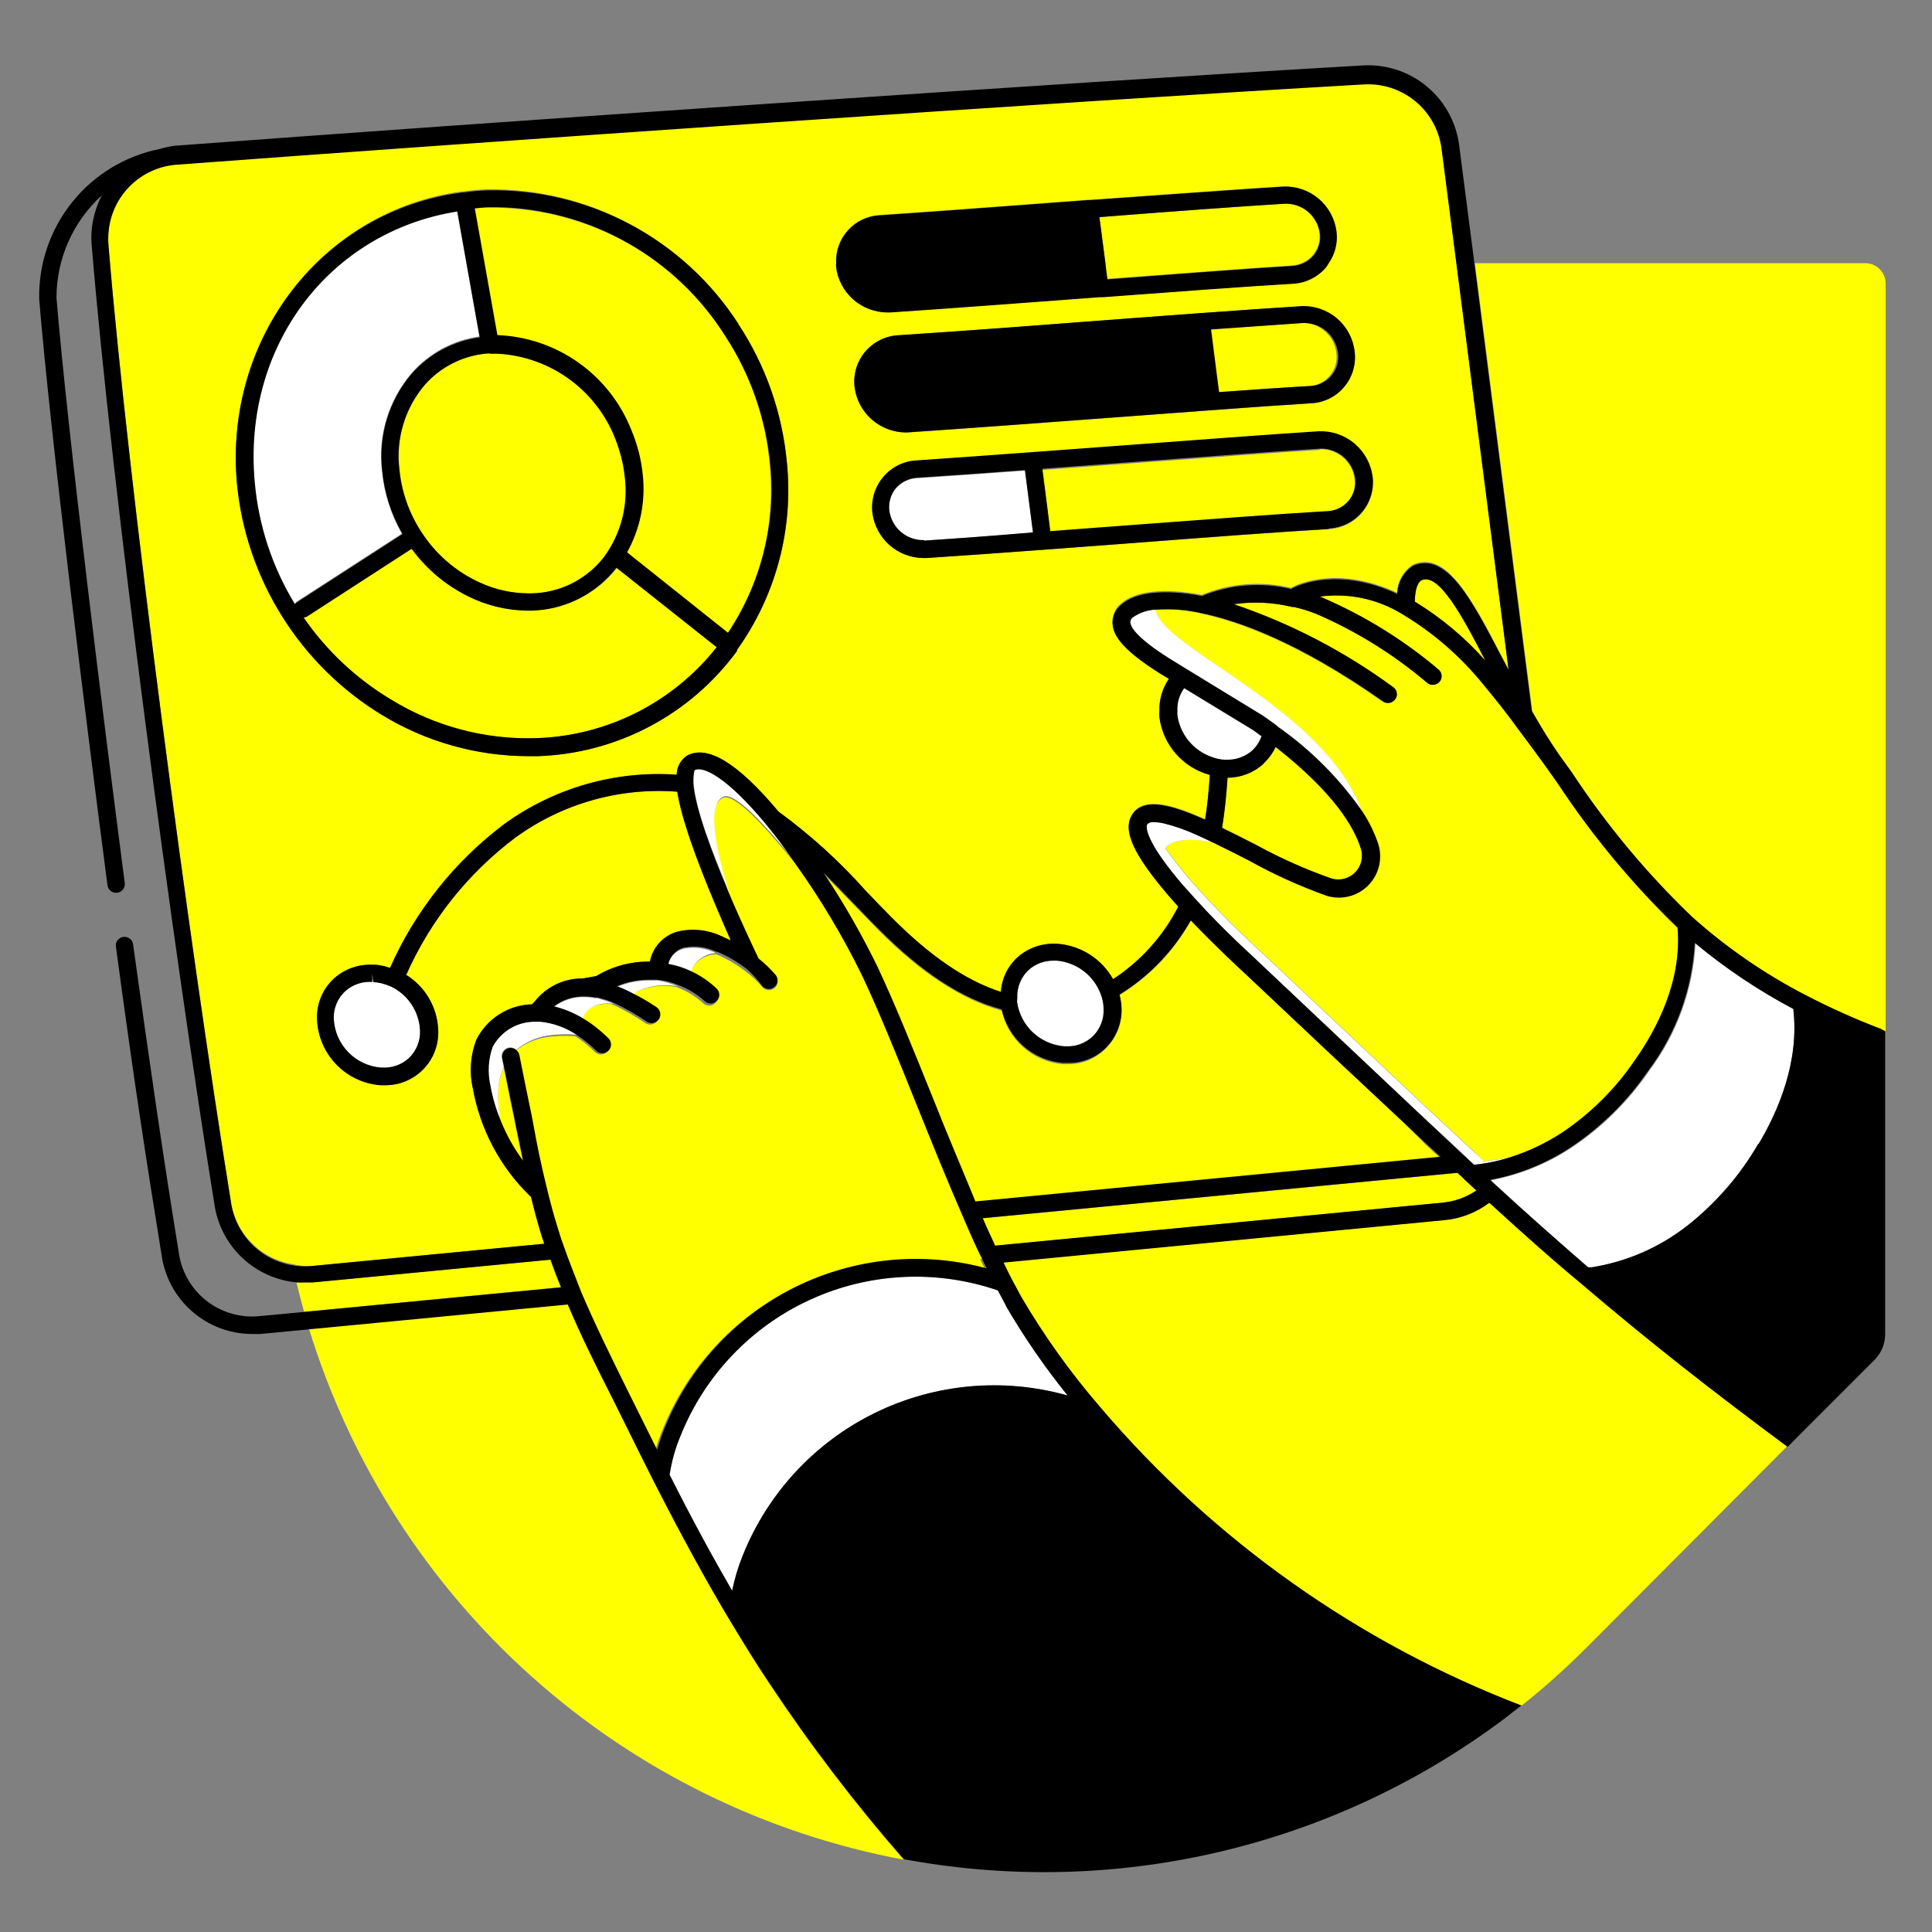 <svg width="148" height="148" viewBox="0 0 148 148" fill="none" xmlns="http://www.w3.org/2000/svg">
<rect x="0" y="0" width="148" height="148" fill="#808080" stroke="none"/>
<path d="M58.915 128.951C62.049 133.677 65.493 138.19 69.223 142.46C58.643 140.48 48.806 135.644 40.777 128.476C32.748 121.307 26.832 112.079 23.67 101.79L43.477 99.892C44.503 102.323 45.693 104.703 46.893 107.072L47.857 109.011C48.565 110.447 49.273 111.883 50.001 113.319C52.206 117.648 54.104 121.115 55.971 124.223C56.966 125.956 57.95 127.515 58.915 128.951ZM42.134 96.487L23.927 98.231C23.701 98.231 23.476 98.231 23.25 98.231C23.069 98.241 22.887 98.241 22.706 98.231C22.891 98.99 23.086 99.738 23.291 100.487L42.944 98.6C42.636 97.861 42.37 97.154 42.134 96.487ZM110.519 92.127C111.445 92.041 112.334 91.724 113.104 91.204L112.294 90.456C112.212 90.395 112.139 90.322 112.078 90.24L111.648 89.85L75.285 93.328C75.624 94.107 75.942 94.784 76.239 95.43L110.519 92.138V92.127ZM142.881 20.162H112.981L117.381 54.493C118.038 55.652 118.725 56.77 119.433 57.796L120.459 59.222C123.096 63.23 126.176 66.928 129.639 70.249C132.291 72.623 135.234 74.65 138.399 76.28C140.253 77.242 142.161 78.098 144.112 78.844L144.451 78.998V21.67C144.437 21.264 144.266 20.878 143.972 20.597C143.679 20.315 143.288 20.159 142.881 20.162ZM113.781 50.596C111.945 47.077 110.201 43.867 108.899 44.441C108.488 44.667 108.375 45.467 108.386 46.082C110.398 47.31 112.217 48.832 113.781 50.596ZM114.089 92.117C113.087 92.875 111.893 93.337 110.642 93.451L76.855 96.692C77.07 97.133 77.275 97.564 77.491 97.974L78.209 99.308C79.971 102.319 82.007 105.162 84.291 107.801C92.967 118.002 104.067 125.86 116.571 130.654C118.324 129.257 119.995 127.76 121.577 126.172L136.911 110.786C131.331 106.683 126.285 102.713 121.054 98.241C119.002 96.548 116.766 94.569 114.089 92.117ZM32.266 40.738C33.363 42.449 34.935 43.804 36.789 44.636C37.932 45.161 39.173 45.437 40.431 45.446H40.749C41.742 45.424 42.72 45.195 43.621 44.775C44.521 44.354 45.325 43.752 45.98 43.005C46.207 42.745 46.412 42.467 46.596 42.174C47.657 40.523 48.117 38.556 47.898 36.605C47.813 35.726 47.62 34.861 47.324 34.03C46.664 32.075 45.43 30.365 43.783 29.123C42.136 27.88 40.153 27.163 38.092 27.065H37.764H37.528C36.578 27.118 35.648 27.36 34.793 27.775C33.937 28.191 33.172 28.772 32.543 29.486C31.797 30.366 31.24 31.391 30.907 32.495C30.573 33.6 30.47 34.761 30.604 35.907C30.756 37.629 31.326 39.288 32.266 40.738ZM38.061 25.773C40.291 25.857 42.449 26.589 44.27 27.878C46.092 29.168 47.498 30.96 48.319 33.035C48.79 34.142 49.087 35.315 49.201 36.512C49.418 38.556 48.995 40.617 47.991 42.41L55.714 48.565C58.262 44.763 59.412 40.195 58.966 35.64C58.661 32.124 57.498 28.736 55.581 25.773C53.708 22.803 51.125 20.346 48.064 18.625C45.003 16.904 41.562 15.973 38.051 15.915H37.354C37.005 15.915 36.666 15.915 36.328 15.998L38.061 25.773ZM29.948 53.663C33.312 55.697 37.2 56.699 41.128 56.545C43.809 56.461 46.438 55.791 48.832 54.583C51.226 53.374 53.327 51.656 54.986 49.549L47.303 43.456L46.985 43.846C46.215 44.728 45.27 45.441 44.211 45.94C43.152 46.44 42.001 46.715 40.831 46.749H40.482C38.866 46.754 37.272 46.382 35.825 45.662C34.107 44.81 32.622 43.553 31.497 42L23.517 47.2C23.435 47.235 23.348 47.259 23.26 47.272C25.012 49.838 27.292 51.999 29.948 53.611V53.663ZM101.103 34.461C98.026 34.656 92.897 35.025 87.594 35.425L79.85 35.999L80.219 38.892L80.455 40.779L86.004 40.359C92.261 39.887 98.18 39.446 101.718 39.241C102.021 39.219 102.315 39.137 102.584 38.997C102.854 38.858 103.091 38.666 103.284 38.431C103.476 38.197 103.618 37.926 103.701 37.635C103.785 37.344 103.808 37.038 103.77 36.738C103.7 36.085 103.387 35.483 102.893 35.051C102.398 34.619 101.759 34.39 101.103 34.409V34.461ZM84.701 20.644L84.794 21.362C90.435 20.942 95.728 20.541 98.969 20.336C99.261 20.317 99.546 20.244 99.811 20.121C100.236 19.926 100.588 19.599 100.815 19.19C101.042 18.78 101.132 18.308 101.072 17.844C100.981 17.206 100.658 16.625 100.163 16.212C99.669 15.799 99.039 15.584 98.395 15.608C95.164 15.803 89.871 16.192 84.219 16.634L84.681 20.172L84.701 20.644ZM93.266 30.04C95.985 29.845 98.477 29.671 100.323 29.568C100.626 29.547 100.92 29.464 101.189 29.325C101.459 29.186 101.696 28.993 101.889 28.759C102.081 28.524 102.223 28.253 102.306 27.962C102.39 27.671 102.413 27.366 102.375 27.065C102.308 26.418 101.999 25.82 101.511 25.39C101.022 24.96 100.389 24.731 99.739 24.747L92.671 25.219L93.061 28.296L93.266 30.04ZM22.398 96.836C21.199 96.637 20.093 96.06 19.245 95.189C18.396 94.318 17.848 93.199 17.68 91.994C14.459 72.064 9.823 37.138 8.315 18.89C8.269 18.457 8.269 18.02 8.315 17.587C8.449 16.28 9.034 15.059 9.97 14.136C10.906 13.213 12.134 12.645 13.444 12.531C36.082 10.838 81.655 7.679 104.457 6.376C105.884 6.291 107.291 6.747 108.396 7.654C109.501 8.561 110.223 9.852 110.417 11.269L111.566 20.162L115.556 51.242L115.084 50.36C112.694 45.754 110.786 42.154 108.242 43.251C107.88 43.486 107.58 43.804 107.368 44.179C107.155 44.554 107.037 44.974 107.022 45.405C102.601 43.354 99.575 44.677 98.99 44.974C98.99 44.974 98.99 44.974 98.908 45.036C96.628 44.485 94.233 44.672 92.066 45.569C89.194 45.016 86.938 45.262 85.85 46.257C85.629 46.441 85.457 46.677 85.348 46.943C85.239 47.209 85.196 47.498 85.225 47.785C85.338 48.872 86.425 50.001 88.876 51.549L89.553 51.96C89.049 52.687 88.794 53.558 88.825 54.442C88.808 54.595 88.808 54.75 88.825 54.904C88.96 55.938 89.398 56.909 90.084 57.694C90.771 58.479 91.675 59.043 92.682 59.314C92.61 60.576 92.487 61.704 92.323 62.751L91.954 62.586C89.953 61.725 87.769 61.007 86.825 62.238C85.881 63.468 86.825 65.407 89.553 68.597C89.789 68.874 90.035 69.141 90.271 69.407C89.121 71.68 87.395 73.611 85.266 75.008C84.837 74.245 84.227 73.599 83.49 73.127C82.754 72.655 81.912 72.371 81.04 72.3H80.958C79.86 72.232 78.779 72.6 77.952 73.326C77.196 74.011 76.736 74.964 76.67 75.982C73.993 75.121 71.244 73.244 68.29 70.269C67.613 69.592 66.956 68.905 66.3 68.218C64.302 65.972 62.071 63.947 59.643 62.176C56.504 58.432 54.206 57.047 52.637 57.878C52.394 58.038 52.193 58.256 52.054 58.512C51.914 58.767 51.84 59.054 51.837 59.345C47.143 59.02 42.484 60.348 38.667 63.099C34.84 65.969 31.814 69.773 29.876 74.146C29.545 74.026 29.201 73.947 28.85 73.91C28.772 73.902 28.693 73.902 28.614 73.91C28.07 73.873 27.524 73.945 27.009 74.121C26.492 74.297 26.017 74.574 25.609 74.936C25.166 75.335 24.818 75.827 24.589 76.377C24.36 76.927 24.256 77.521 24.286 78.116C24.343 79.395 24.864 80.609 25.752 81.532C26.639 82.455 27.831 83.023 29.107 83.132H29.466C30.019 83.141 30.569 83.036 31.08 82.824C31.592 82.612 32.054 82.297 32.439 81.899C32.824 81.501 33.123 81.028 33.317 80.51C33.511 79.991 33.597 79.438 33.569 78.885C33.534 78.037 33.293 77.211 32.865 76.478C32.438 75.745 31.838 75.127 31.117 74.68C32.961 70.519 35.839 66.9 39.477 64.166C43.061 61.557 47.458 60.31 51.878 60.648C52.36 63.725 54.678 69.09 55.981 72.044L55.294 71.726C54.249 71.228 53.067 71.098 51.94 71.356C51.399 71.498 50.91 71.79 50.529 72.198C50.147 72.607 49.89 73.115 49.786 73.664H49.55C48.314 73.679 47.1 73.992 46.011 74.577L45.672 74.772L44.647 74.957C43.936 74.946 43.232 75.101 42.591 75.409C41.95 75.716 41.39 76.169 40.954 76.731L40.749 76.936C39.865 76.961 39.003 77.223 38.256 77.696C37.509 78.169 36.903 78.835 36.502 79.624C36.034 80.822 35.938 82.134 36.225 83.388C36.784 86.51 38.305 89.379 40.575 91.594L40.677 91.686C40.923 92.712 41.2 93.738 41.518 94.764C41.58 94.948 41.641 95.102 41.693 95.276L23.814 96.989C23.337 97.001 22.861 96.95 22.398 96.836ZM69.336 33.127H69.593C74.424 32.799 80.25 32.368 85.727 31.958L92.754 31.435C95.718 31.209 98.436 31.024 100.426 30.901C100.913 30.88 101.391 30.757 101.828 30.542C102.266 30.326 102.654 30.023 102.968 29.65C103.282 29.277 103.516 28.843 103.654 28.375C103.792 27.907 103.831 27.416 103.77 26.932C103.654 25.941 103.166 25.031 102.404 24.388C101.642 23.744 100.663 23.414 99.667 23.465C97.698 23.588 94.99 23.773 91.892 23.998L86.23 24.419C80.496 24.86 74.003 25.352 68.792 25.691C68.305 25.719 67.828 25.848 67.392 26.068C66.956 26.289 66.57 26.597 66.258 26.973C65.946 27.349 65.716 27.786 65.58 28.255C65.444 28.724 65.406 29.217 65.469 29.701C65.601 30.639 66.062 31.499 66.771 32.127C67.48 32.755 68.389 33.11 69.336 33.127ZM105.144 36.533C105.01 35.551 104.516 34.653 103.758 34.015C103 33.376 102.032 33.041 101.041 33.076C97.964 33.271 92.836 33.65 87.512 34.05L79.07 34.676C75.993 34.902 72.916 35.127 70.146 35.312C69.661 35.339 69.186 35.466 68.752 35.685C68.318 35.904 67.934 36.21 67.623 36.584C67.314 36.962 67.084 37.398 66.949 37.867C66.813 38.336 66.774 38.828 66.833 39.312C66.962 40.258 67.426 41.126 68.142 41.757C68.858 42.388 69.777 42.74 70.731 42.749H70.977C73.737 42.564 76.803 42.349 79.963 42.113L86.117 41.651C92.374 41.179 98.282 40.738 101.801 40.533C102.289 40.509 102.767 40.384 103.205 40.166C103.643 39.949 104.032 39.643 104.347 39.269C104.661 38.894 104.896 38.459 105.035 37.99C105.174 37.521 105.214 37.028 105.155 36.543L105.144 36.533ZM64.053 20.121C64.044 20.237 64.044 20.354 64.053 20.47C64.181 21.414 64.644 22.28 65.358 22.911C66.072 23.542 66.989 23.895 67.941 23.906H68.198C72.659 23.608 77.952 23.208 83.03 22.829L84.25 22.737H84.496C90.271 22.306 95.728 21.895 99.031 21.711C99.519 21.685 99.996 21.559 100.433 21.342C100.87 21.125 101.259 20.821 101.575 20.449C101.647 20.357 101.698 20.254 101.759 20.162C102.256 19.459 102.476 18.596 102.375 17.741C102.257 16.752 101.768 15.843 101.006 15.2C100.245 14.556 99.268 14.226 98.272 14.274C94.918 14.479 89.379 14.89 83.522 15.3H83.368L79.973 15.556C75.603 15.885 71.182 16.213 67.377 16.469C66.453 16.517 65.585 16.927 64.96 17.611C64.337 18.294 64.007 19.196 64.043 20.121H64.053ZM21.516 47.057C23.445 50.197 26.093 52.833 29.24 54.75C32.611 56.808 36.481 57.904 40.431 57.919H41.18C44.169 57.823 47.098 57.048 49.744 55.653C52.39 54.258 54.684 52.28 56.453 49.867C56.458 49.84 56.458 49.812 56.453 49.785C59.436 45.625 60.797 40.518 60.279 35.425C59.921 31.613 58.62 27.951 56.494 24.767C54.428 21.558 51.576 18.93 48.208 17.134C44.839 15.339 41.067 14.435 37.251 14.51C36.667 14.529 36.085 14.581 35.507 14.664H35.415C24.737 16.08 17.137 25.875 18.152 37.056C18.485 40.605 19.637 44.028 21.516 47.057ZM81.788 81.521H81.378C80.27 81.416 79.223 80.962 78.388 80.225C77.553 79.488 76.974 78.505 76.732 77.418C73.654 76.567 70.577 74.546 67.305 71.264C66.638 70.587 65.972 69.89 65.305 69.213C64.638 68.536 63.828 67.684 63.069 66.925C64.623 69.256 66.018 71.689 67.244 74.208C68.587 77.07 70.013 80.619 71.531 84.383C72.557 86.968 73.644 89.635 74.721 92.138L110.335 88.722L109.217 87.696L107.627 86.086C103.524 82.257 99.448 78.424 95.4 74.587L95.092 74.3C95.092 74.3 93.195 72.587 91.236 70.505C89.931 72.848 88.049 74.819 85.768 76.229C85.858 76.564 85.91 76.908 85.922 77.254C85.944 77.849 85.836 78.442 85.606 78.991C85.375 79.54 85.028 80.033 84.589 80.434C83.833 81.147 82.828 81.538 81.788 81.521ZM102.006 67.325C102.321 67.418 102.654 67.423 102.972 67.341C103.29 67.259 103.579 67.092 103.81 66.858C104.04 66.625 104.203 66.333 104.281 66.014C104.359 65.695 104.349 65.362 104.252 65.048C103.749 63.407 102.201 60.75 97.718 57.242C97.395 57.942 96.874 58.532 96.22 58.941C95.566 59.349 94.807 59.557 94.036 59.54C93.943 60.945 93.81 62.217 93.615 63.386C94.477 63.807 95.369 64.258 96.251 64.71C98.096 65.734 100.021 66.609 102.006 67.325ZM89.163 63.068C88.909 63.001 88.647 62.963 88.384 62.956H88.281C88.578 62.974 88.872 63.011 89.163 63.068ZM113.525 88.845C113.551 88.886 113.586 88.922 113.627 88.948C114.36 88.891 115.087 88.778 115.802 88.609C117.146 88.165 118.428 87.552 119.618 86.783C121.819 85.313 123.717 83.433 125.208 81.244C126.91 78.844 128.849 75.09 128.5 71.059C125.045 67.72 121.967 64.012 119.32 60.002L118.294 58.555C117.638 57.642 116.951 56.709 116.243 55.776C115.904 55.324 115.556 54.863 115.217 54.411C114.684 53.734 114.13 53.068 113.566 52.36C111.84 50.24 109.757 48.439 107.411 47.036C105.523 45.873 103.291 45.399 101.093 45.693L101.298 45.775C104.514 47.16 107.507 49.012 110.181 51.273C110.249 51.328 110.306 51.397 110.348 51.474C110.389 51.552 110.415 51.637 110.424 51.725C110.433 51.813 110.424 51.901 110.398 51.986C110.372 52.07 110.329 52.148 110.273 52.216C110.209 52.29 110.13 52.349 110.042 52.389C109.954 52.43 109.858 52.451 109.76 52.452C109.604 52.455 109.452 52.404 109.329 52.309C106.77 50.132 103.901 48.348 100.816 47.016C100.266 46.799 99.7 46.624 99.123 46.493H99.052H98.98C97.517 46.13 95.998 46.057 94.508 46.277C98.864 47.764 102.964 49.916 106.663 52.657C106.736 52.706 106.798 52.768 106.847 52.842C106.895 52.915 106.928 52.997 106.943 53.084C106.958 53.17 106.956 53.258 106.936 53.344C106.916 53.429 106.879 53.51 106.827 53.58C106.765 53.668 106.684 53.739 106.589 53.789C106.495 53.839 106.39 53.866 106.283 53.868C106.144 53.866 106.008 53.824 105.893 53.745C99.441 49.2 94.774 47.59 92.005 46.995C90.866 46.73 89.694 46.636 88.528 46.718C88.989 49.683 101.585 54.278 104.355 62.248C104.863 62.992 105.274 63.799 105.575 64.648C105.743 65.193 105.759 65.774 105.624 66.328C105.488 66.882 105.204 67.389 104.804 67.795C104.403 68.201 103.9 68.491 103.347 68.634C102.795 68.777 102.215 68.768 101.667 68.607C99.602 67.873 97.602 66.967 95.687 65.9C94.743 65.417 93.8 64.935 92.897 64.504C90.702 64.115 89.697 64.433 89.287 64.966C89.839 65.758 90.431 66.522 91.061 67.253C91.4 67.633 91.738 68.033 92.087 68.402C94.251 70.792 96.549 72.854 96.549 72.854L109.073 84.64C110.345 85.809 111.596 87.009 112.878 88.178L113.525 88.845ZM38.585 81.778C38.334 82.355 38.191 82.974 38.164 83.604C38.138 84.352 38.19 85.102 38.318 85.84C38.756 86.936 39.336 87.97 40.041 88.917L39.487 86.25L39.374 85.665C39.2 84.876 39.046 84.065 38.882 83.265L38.585 81.778ZM75.234 96.425C74.762 95.4 74.27 94.374 73.695 93.03C72.557 90.394 71.408 87.553 70.3 84.824C68.803 81.091 67.377 77.552 66.043 74.731C64.575 71.732 62.859 68.86 60.915 66.146C58.699 63.407 56.186 60.607 55.325 61.15C54.073 61.797 54.883 65.397 55.776 68.33C56.802 70.854 57.879 73.008 58.125 73.521C58.589 73.891 59.018 74.303 59.407 74.751C59.465 74.817 59.509 74.892 59.538 74.975C59.566 75.057 59.577 75.144 59.572 75.231C59.566 75.318 59.543 75.403 59.504 75.481C59.465 75.559 59.411 75.628 59.345 75.685C59.223 75.791 59.066 75.849 58.904 75.849C58.809 75.85 58.715 75.831 58.628 75.791C58.541 75.753 58.464 75.695 58.402 75.623C58.036 75.196 57.627 74.808 57.181 74.464C56.483 73.912 55.714 73.456 54.894 73.11C54.442 73.106 54 73.245 53.632 73.506C53.264 73.768 52.987 74.139 52.842 74.567C53.556 74.901 54.21 75.347 54.781 75.89C54.877 75.981 54.943 76.099 54.971 76.229C55 76.358 54.989 76.493 54.941 76.616C54.893 76.739 54.809 76.845 54.7 76.921C54.591 76.996 54.462 77.037 54.33 77.039C54.158 77.038 53.993 76.972 53.868 76.854C53.272 76.31 52.575 75.888 51.816 75.613C50.831 75.423 49.811 75.526 48.883 75.911C48.71 75.997 48.548 76.104 48.401 76.229C49.047 76.577 49.642 76.957 50.165 77.254C50.313 77.351 50.417 77.502 50.456 77.674C50.494 77.847 50.463 78.027 50.37 78.177C50.308 78.27 50.224 78.347 50.126 78.4C50.028 78.454 49.918 78.483 49.806 78.485C49.679 78.487 49.554 78.451 49.447 78.383C48.635 77.825 47.777 77.338 46.883 76.926C46.641 76.9 46.397 76.9 46.154 76.926C45.689 76.948 45.246 77.134 44.903 77.449C44.724 77.627 44.597 77.851 44.534 78.095C44.968 78.351 45.38 78.642 45.765 78.967C46.021 79.183 46.267 79.398 46.503 79.634C46.626 79.76 46.695 79.93 46.695 80.106C46.695 80.282 46.626 80.451 46.503 80.578C46.441 80.64 46.368 80.689 46.287 80.722C46.206 80.755 46.119 80.773 46.031 80.773C45.944 80.774 45.856 80.757 45.775 80.724C45.694 80.69 45.621 80.641 45.56 80.578C45.344 80.373 45.139 80.178 44.913 79.993C44.65 79.778 44.376 79.576 44.093 79.388C43.327 79.319 42.555 79.343 41.795 79.46C40.927 79.608 40.113 79.983 39.436 80.547C39.537 80.641 39.608 80.762 39.641 80.896L40.082 83.101L40.575 85.491L40.687 86.076C41.016 87.686 41.354 89.348 41.713 90.948C41.98 92.076 42.277 93.194 42.647 94.353C42.77 94.784 42.913 95.194 43.067 95.605C43.416 96.63 43.836 97.759 44.359 99C45.447 101.554 46.678 104.046 47.939 106.601L48.904 108.539L50.196 111.134C50.352 110.591 50.536 110.057 50.75 109.534C52.64 104.81 56.201 100.945 60.755 98.676C65.31 96.406 70.539 95.89 75.449 97.225C75.326 96.979 75.213 96.723 75.09 96.466L75.234 96.425Z" fill="#FFFF00"/>
<path d="M115.834 88.609C114.894 88.916 113.924 89.122 112.941 89.225C112.736 89.04 112.531 88.855 112.326 88.65L110.131 86.599L108.53 85.101L96.345 73.623L96.027 73.316C96.027 73.316 93.739 71.264 91.616 68.915C91.278 68.546 90.939 68.156 90.59 67.776C89.934 67.007 89.421 66.351 89.031 65.797C87.852 64.125 87.739 63.325 87.903 63.12C87.903 63.12 88.036 62.997 88.252 62.976H88.323C88.62 62.991 88.914 63.025 89.206 63.079C89.986 63.275 90.748 63.539 91.483 63.868C91.852 64.033 92.221 64.197 92.601 64.381L92.878 64.515C90.683 64.125 89.677 64.443 89.267 64.976C89.819 65.768 90.412 66.532 91.042 67.264C91.38 67.643 91.719 68.043 92.067 68.412C94.232 70.802 96.529 72.864 96.529 72.864L109.054 84.65C110.325 85.819 111.577 87.019 112.859 88.189L113.567 88.855C113.593 88.897 113.628 88.932 113.669 88.958C114.399 88.897 115.122 88.781 115.834 88.609ZM90.898 51.283L96.694 54.822C97.094 55.099 97.453 55.355 97.791 55.611L97.863 55.683C100.398 57.463 102.596 59.679 104.356 62.227C101.586 54.257 88.97 49.662 88.529 46.698C87.882 46.716 87.254 46.923 86.723 47.293C86.659 47.337 86.607 47.397 86.573 47.467C86.539 47.537 86.524 47.615 86.528 47.693C86.58 48.113 87.134 48.934 89.554 50.462L90.898 51.283ZM55.808 68.238C54.915 65.346 54.105 61.745 55.356 61.058C56.218 60.514 58.731 63.315 60.947 66.053C60.177 64.956 59.398 63.93 58.639 62.976C55.685 59.437 53.89 58.586 53.243 58.935C53.243 58.935 53.09 59.099 53.141 59.96C53.264 61.93 54.577 65.325 55.808 68.238ZM41.047 78.26C40.371 78.233 39.7 78.394 39.11 78.725C38.52 79.057 38.033 79.545 37.704 80.137C37.365 81.092 37.304 82.123 37.529 83.111C37.694 84.033 37.959 84.934 38.319 85.799C38.191 85.061 38.139 84.311 38.165 83.563C38.192 82.933 38.335 82.314 38.586 81.737L38.442 81.039C38.406 80.867 38.439 80.686 38.535 80.538C38.631 80.39 38.782 80.286 38.955 80.249C39.059 80.231 39.166 80.237 39.268 80.267C39.37 80.297 39.463 80.351 39.54 80.424C40.216 79.86 41.03 79.485 41.899 79.337C42.659 79.22 43.431 79.196 44.197 79.265C43.355 78.695 42.386 78.343 41.376 78.239L41.047 78.26ZM54.915 73.008H54.844C54.072 72.626 53.195 72.511 52.351 72.68C52.056 72.758 51.788 72.917 51.576 73.138C51.364 73.358 51.217 73.633 51.151 73.931C51.758 74.039 52.348 74.229 52.905 74.495C53.042 74.068 53.31 73.695 53.671 73.428C54.032 73.161 54.467 73.014 54.915 73.008ZM45.776 76.465H45.581C45.304 76.409 45.023 76.382 44.74 76.382C43.907 76.364 43.092 76.632 42.432 77.141C43.209 77.332 43.953 77.64 44.638 78.054C44.7 77.81 44.828 77.587 45.007 77.408C45.35 77.093 45.793 76.907 46.258 76.885C46.5 76.859 46.744 76.859 46.986 76.885C46.681 76.751 46.365 76.642 46.043 76.557L45.776 76.465ZM50.371 75.111H50.269H49.674C48.846 75.113 48.026 75.281 47.263 75.603C47.688 75.769 48.103 75.961 48.505 76.177C48.652 76.052 48.814 75.946 48.987 75.859C49.914 75.475 50.934 75.372 51.92 75.562C51.428 75.339 50.906 75.187 50.371 75.111ZM29.857 75.552C29.443 75.36 28.998 75.242 28.544 75.203L28.451 74.526V75.193C28.08 75.167 27.708 75.216 27.356 75.336C27.004 75.455 26.679 75.644 26.4 75.89C26.109 76.172 25.883 76.516 25.739 76.895C25.596 77.274 25.538 77.681 25.569 78.085C25.62 79.033 26.011 79.93 26.671 80.612C27.33 81.294 28.214 81.716 29.159 81.798H29.252C29.623 81.824 29.995 81.776 30.347 81.656C30.7 81.536 31.024 81.347 31.303 81.101C31.601 80.826 31.834 80.488 31.987 80.112C32.139 79.736 32.207 79.331 32.185 78.926C32.15 78.209 31.919 77.516 31.518 76.921C31.116 76.326 30.56 75.852 29.908 75.552H29.857ZM19.486 36.922C19.779 40.229 20.832 43.424 22.564 46.257C22.615 46.185 22.677 46.123 22.748 46.072L30.78 40.882C29.93 39.392 29.408 37.738 29.252 36.03C29.099 34.704 29.22 33.36 29.608 32.083C29.997 30.805 30.643 29.621 31.508 28.604C32.847 27.062 34.697 26.057 36.719 25.773L35.006 16.131C25.169 17.731 18.533 26.521 19.486 36.922ZM70.701 41.415H70.804C73.409 41.241 76.23 41.036 79.133 40.82L78.794 38.205L78.517 36.051C75.604 36.266 72.773 36.471 70.219 36.635C69.913 36.655 69.613 36.737 69.338 36.874C69.064 37.011 68.819 37.202 68.619 37.435C68.425 37.674 68.281 37.95 68.196 38.246C68.112 38.543 68.088 38.853 68.127 39.159C68.213 39.781 68.521 40.352 68.994 40.767C69.466 41.181 70.073 41.411 70.701 41.415ZM90.683 52.698C90.316 53.222 90.142 53.856 90.19 54.493C90.184 54.592 90.184 54.692 90.19 54.791C90.291 55.511 90.587 56.191 91.046 56.755C91.505 57.319 92.11 57.747 92.796 57.991C93.105 58.111 93.43 58.187 93.76 58.217H93.873H94.129C94.789 58.203 95.424 57.96 95.924 57.529C96.252 57.228 96.502 56.851 96.653 56.432L95.996 55.95L90.703 52.729L90.683 52.698ZM76.435 98.856C71.73 97.242 66.585 97.496 62.063 99.568C57.54 101.639 53.986 105.368 52.136 109.985C51.732 110.945 51.449 111.951 51.294 112.981C53.038 116.407 54.587 119.279 56.085 121.863C56.276 120.927 56.555 120.01 56.916 119.125C58.826 114.375 62.426 110.501 67.022 108.247C71.618 105.994 76.886 105.52 81.81 106.919C80.046 104.732 78.451 102.414 77.04 99.985C76.856 99.626 76.64 99.225 76.435 98.836V98.856ZM137.415 77.316C134.737 75.896 132.214 74.201 129.886 72.259C129.698 75.802 128.459 79.209 126.327 82.044C124.737 84.372 122.714 86.371 120.367 87.932C118.501 89.16 116.409 90.003 114.213 90.415L114.613 90.794C117.352 93.307 119.608 95.317 121.711 97.112H121.957C124.641 96.695 127.173 95.597 129.312 93.922C131.504 92.196 133.349 90.07 134.748 87.655C136.215 85.122 137.856 81.326 137.374 77.285L137.415 77.316ZM84.354 76.188C84.092 75.479 83.633 74.859 83.032 74.402C82.431 73.944 81.712 73.667 80.959 73.603H80.692C79.987 73.591 79.302 73.843 78.774 74.311C78.477 74.584 78.244 74.92 78.091 75.294C77.939 75.668 77.871 76.071 77.892 76.475C77.886 76.574 77.886 76.673 77.892 76.772C78.028 77.661 78.461 78.477 79.121 79.088C79.78 79.698 80.627 80.068 81.523 80.137H81.636C82.007 80.16 82.38 80.11 82.733 79.989C83.085 79.867 83.409 79.677 83.687 79.429C83.986 79.156 84.22 78.82 84.374 78.446C84.528 78.072 84.599 77.669 84.58 77.265C84.573 76.871 84.496 76.482 84.354 76.116V76.188Z" fill="white"/>
<path d="M69.593 33.117C74.424 32.788 80.251 32.358 85.728 31.947L92.754 31.424C95.719 31.199 98.437 31.014 100.427 30.891C100.914 30.869 101.391 30.747 101.829 30.531C102.267 30.316 102.655 30.012 102.969 29.639C103.283 29.266 103.517 28.832 103.655 28.364C103.793 27.896 103.832 27.405 103.771 26.921C103.655 25.93 103.166 25.021 102.404 24.377C101.642 23.733 100.664 23.403 99.668 23.454C97.698 23.577 94.99 23.762 91.893 23.988L86.231 24.408C80.497 24.849 74.004 25.342 68.793 25.68C68.305 25.709 67.829 25.837 67.393 26.058C66.957 26.278 66.571 26.586 66.259 26.962C65.947 27.339 65.716 27.775 65.58 28.244C65.445 28.714 65.407 29.206 65.47 29.691C65.6 30.636 66.065 31.502 66.781 32.133C67.496 32.764 68.414 33.116 69.368 33.127L69.593 33.117ZM99.74 24.747C100.411 24.698 101.074 24.913 101.59 25.346C102.105 25.779 102.431 26.395 102.499 27.065C102.537 27.366 102.514 27.671 102.43 27.962C102.347 28.253 102.204 28.524 102.012 28.758C101.82 28.993 101.582 29.185 101.313 29.325C101.044 29.464 100.749 29.546 100.447 29.568C98.601 29.67 96.108 29.845 93.39 30.04L93.165 28.316L92.775 25.239L99.74 24.747ZM101.791 40.481C102.279 40.457 102.758 40.332 103.196 40.114C103.634 39.897 104.022 39.591 104.337 39.217C104.652 38.843 104.886 38.407 105.025 37.938C105.164 37.469 105.205 36.977 105.145 36.491C105.011 35.509 104.517 34.612 103.759 33.973C103.001 33.335 102.033 33 101.042 33.035C97.965 33.23 92.836 33.609 87.513 34.009L79.071 34.635C75.994 34.861 72.917 35.086 70.147 35.271C69.659 35.303 69.182 35.437 68.748 35.663C68.313 35.889 67.931 36.202 67.624 36.584C67.314 36.962 67.085 37.398 66.949 37.867C66.814 38.336 66.774 38.828 66.834 39.312C66.962 40.258 67.427 41.126 68.142 41.757C68.858 42.388 69.778 42.74 70.732 42.748H70.978C73.737 42.564 76.804 42.348 79.963 42.112L86.118 41.651C92.365 41.158 98.273 40.728 101.791 40.523V40.481ZM70.804 41.374H70.701C70.072 41.37 69.466 41.14 68.993 40.725C68.52 40.311 68.213 39.74 68.126 39.117C68.088 38.812 68.111 38.501 68.196 38.205C68.281 37.909 68.424 37.633 68.619 37.394C68.819 37.161 69.063 36.97 69.338 36.833C69.613 36.695 69.912 36.614 70.219 36.594C72.773 36.43 75.604 36.225 78.517 36.009L78.794 38.163L79.132 40.779C76.23 41.035 73.409 41.241 70.804 41.415V41.374ZM80.456 40.687L80.22 38.799L79.85 35.907L87.595 35.332C92.939 34.932 97.986 34.563 101.104 34.368C101.759 34.337 102.402 34.554 102.904 34.977C103.405 35.399 103.73 35.995 103.812 36.645C103.85 36.946 103.827 37.251 103.743 37.542C103.66 37.833 103.517 38.104 103.325 38.339C103.133 38.573 102.895 38.766 102.626 38.905C102.357 39.044 102.062 39.127 101.76 39.148C98.221 39.353 92.303 39.794 86.046 40.266L80.456 40.687ZM144.051 78.803C142.1 78.057 140.192 77.201 138.338 76.239C135.181 74.61 132.245 72.587 129.599 70.218C126.135 66.897 123.056 63.199 120.418 59.191L119.393 57.765C118.685 56.739 117.998 55.621 117.341 54.462L112.941 20.131L111.771 11.063C111.529 9.314 110.637 7.719 109.272 6.598C107.907 5.476 106.17 4.91 104.407 5.012C81.605 6.325 36.021 9.474 13.373 11.166C12.988 11.219 12.607 11.301 12.234 11.412C9.589 11.941 7.215 13.385 5.527 15.489C3.839 17.593 2.945 20.224 3.003 22.921C3.854 33.291 6.685 56.021 8.234 67.817C8.254 67.977 8.332 68.124 8.453 68.229C8.574 68.335 8.73 68.393 8.89 68.392H8.983C9.157 68.366 9.315 68.274 9.422 68.134C9.529 67.994 9.578 67.818 9.557 67.643C8.018 55.857 5.177 33.158 4.326 22.798C4.329 21.322 4.639 19.862 5.238 18.513C5.837 17.164 6.71 15.954 7.803 14.961C7.407 15.727 7.15 16.557 7.044 17.413C6.982 17.944 6.982 18.481 7.044 19.013C8.552 37.291 13.198 72.259 16.419 92.219C16.64 93.792 17.387 95.243 18.538 96.336C19.689 97.429 21.177 98.101 22.758 98.241C22.939 98.251 23.121 98.251 23.302 98.241C23.527 98.241 23.753 98.241 23.979 98.241L42.186 96.497C42.422 97.163 42.688 97.871 42.996 98.62L23.343 100.497L19.845 100.825C18.384 100.963 16.927 100.529 15.78 99.615C14.632 98.7 13.883 97.377 13.691 95.922C12.47 88.394 11.639 82.67 10.183 72.269C10.143 72.109 10.045 71.97 9.908 71.879C9.772 71.787 9.606 71.749 9.443 71.772C9.28 71.794 9.132 71.877 9.026 72.003C8.92 72.129 8.864 72.289 8.87 72.454C10.275 82.865 11.157 88.599 12.378 96.138C12.609 97.806 13.433 99.335 14.698 100.446C15.964 101.557 17.587 102.176 19.271 102.19C19.496 102.19 19.722 102.19 19.948 102.19L23.692 101.831L43.498 99.933C44.524 102.364 45.714 104.744 46.914 107.113L47.878 109.052C48.586 110.488 49.294 111.924 50.022 113.36C52.227 117.688 54.125 121.155 55.992 124.263C57.018 125.925 57.972 127.484 58.936 128.92C62.07 133.646 65.514 138.159 69.245 142.429L70.27 142.604L71.296 142.768C79.006 143.922 86.868 143.53 94.425 141.614C101.982 139.698 109.082 136.296 115.31 131.608L115.926 131.126L116.541 130.654C104.059 125.861 92.978 118.014 84.312 107.831C82.029 105.193 79.992 102.35 78.23 99.338L77.512 98.005C77.296 97.594 77.091 97.163 76.876 96.722L110.643 93.471C111.894 93.357 113.088 92.895 114.09 92.138C116.767 94.589 119.003 96.579 121.075 98.292C126.306 102.764 131.332 106.682 136.933 110.837L137.107 110.672L137.887 109.883L143.6 104.169C144.112 103.657 144.403 102.965 144.41 102.241V78.998L144.051 78.803ZM88.867 51.6L89.544 52.011C89.04 52.738 88.784 53.609 88.815 54.493C88.798 54.646 88.798 54.801 88.815 54.955C88.95 55.989 89.388 56.96 90.075 57.745C90.761 58.53 91.665 59.094 92.672 59.365C92.6 60.627 92.477 61.755 92.313 62.801L91.944 62.637C89.944 61.776 87.759 61.058 86.815 62.289C85.872 63.52 86.815 65.458 89.544 68.648C89.78 68.925 90.026 69.192 90.262 69.459C89.108 71.711 87.386 73.624 85.266 75.008C84.838 74.245 84.228 73.599 83.491 73.127C82.754 72.655 81.913 72.371 81.04 72.3H80.958C79.86 72.231 78.78 72.6 77.953 73.326C77.197 74.011 76.737 74.964 76.671 75.982C73.994 75.121 71.245 73.243 68.29 70.269C67.614 69.592 66.957 68.905 66.301 68.217C64.303 65.972 62.071 63.947 59.644 62.176C56.505 58.432 54.207 57.047 52.638 57.878C52.394 58.038 52.194 58.255 52.054 58.511C51.915 58.767 51.84 59.053 51.838 59.345C47.144 59.02 42.484 60.348 38.667 63.099C34.841 65.969 31.814 69.773 29.877 74.146C29.546 74.026 29.201 73.947 28.851 73.91C28.773 73.902 28.694 73.902 28.615 73.91C28.071 73.873 27.525 73.944 27.009 74.121C26.493 74.297 26.017 74.574 25.61 74.936C25.167 75.334 24.818 75.826 24.59 76.376C24.361 76.927 24.257 77.521 24.287 78.116C24.344 79.394 24.865 80.609 25.752 81.532C26.639 82.455 27.832 83.023 29.108 83.132H29.466C30.02 83.141 30.57 83.036 31.081 82.824C31.593 82.612 32.055 82.297 32.44 81.899C32.824 81.501 33.123 81.028 33.318 80.509C33.512 79.991 33.598 79.438 33.569 78.885C33.535 78.037 33.293 77.211 32.866 76.478C32.439 75.745 31.839 75.127 31.118 74.68C32.962 70.519 35.84 66.9 39.478 64.166C43.062 61.557 47.458 60.31 51.879 60.647C52.361 63.725 54.679 69.089 55.982 72.043L55.294 71.725C54.25 71.228 53.068 71.097 51.94 71.356C51.4 71.498 50.91 71.79 50.529 72.198C50.148 72.607 49.89 73.115 49.786 73.664H49.55C48.314 73.678 47.1 73.992 46.012 74.577L45.673 74.772L44.647 74.956C43.936 74.946 43.233 75.1 42.592 75.408C41.951 75.716 41.391 76.169 40.955 76.731L40.75 76.936C39.865 76.96 39.004 77.223 38.257 77.696C37.509 78.169 36.903 78.835 36.503 79.624C36.035 80.822 35.938 82.134 36.226 83.388C36.785 86.51 38.306 89.379 40.575 91.594L40.678 91.686C40.924 92.712 41.201 93.738 41.519 94.763C41.58 94.948 41.642 95.102 41.693 95.276L23.815 96.989C23.346 97.031 22.873 97.01 22.41 96.928C21.209 96.729 20.104 96.152 19.256 95.281C18.407 94.41 17.859 93.291 17.691 92.086C14.47 72.156 9.834 37.23 8.326 18.982C8.28 18.549 8.28 18.113 8.326 17.68C8.459 16.372 9.045 15.151 9.981 14.228C10.917 13.305 12.145 12.738 13.455 12.623C36.093 10.93 81.666 7.771 104.468 6.468C105.895 6.383 107.302 6.839 108.407 7.746C109.512 8.653 110.234 9.944 110.428 11.361L111.576 20.254L115.567 51.334L115.095 50.452C112.705 45.846 110.797 42.246 108.253 43.343C107.891 43.578 107.591 43.896 107.379 44.271C107.166 44.646 107.047 45.067 107.032 45.497C102.612 43.446 99.586 44.769 99.001 45.067C99.001 45.067 99.001 45.067 98.919 45.128C96.639 44.577 94.244 44.764 92.077 45.661C89.205 45.108 86.949 45.354 85.861 46.349C85.64 46.533 85.468 46.769 85.359 47.035C85.25 47.302 85.207 47.591 85.236 47.877C85.328 48.923 86.415 50.052 88.867 51.6ZM96.632 56.411C96.481 56.831 96.231 57.207 95.903 57.509C95.403 57.939 94.768 58.182 94.108 58.196H93.852H93.739C93.409 58.166 93.084 58.09 92.775 57.97C92.093 57.723 91.492 57.294 91.037 56.73C90.581 56.166 90.288 55.488 90.19 54.77C90.184 54.671 90.184 54.572 90.19 54.472C90.161 53.841 90.349 53.218 90.723 52.708L96.016 55.929L96.673 56.411H96.632ZM96.806 58.463C97.187 58.107 97.497 57.683 97.719 57.211C102.191 60.719 103.75 63.366 104.253 65.017C104.349 65.331 104.359 65.665 104.281 65.983C104.204 66.302 104.041 66.594 103.81 66.827C103.58 67.061 103.29 67.228 102.973 67.31C102.655 67.392 102.321 67.387 102.006 67.294C100.023 66.601 98.099 65.751 96.252 64.75C95.37 64.299 94.478 63.848 93.616 63.427C93.811 62.258 93.944 60.986 94.036 59.581C95.063 59.578 96.051 59.19 96.806 58.493V58.463ZM74.722 92.035C73.696 89.532 72.568 86.906 71.532 84.28C70.014 80.516 68.588 76.967 67.244 74.105C66.019 71.586 64.624 69.153 63.069 66.822C63.829 67.581 64.567 68.34 65.306 69.11C66.044 69.879 66.639 70.505 67.306 71.161C70.598 74.485 73.686 76.505 76.732 77.316C76.974 78.403 77.554 79.385 78.389 80.122C79.224 80.859 80.27 81.313 81.379 81.418H81.789C82.817 81.449 83.816 81.081 84.579 80.393C85.019 79.991 85.366 79.499 85.596 78.95C85.826 78.401 85.934 77.808 85.913 77.213C85.9 76.866 85.848 76.522 85.759 76.187C88.031 74.787 89.909 72.832 91.216 70.505C93.175 72.556 95.062 74.29 95.072 74.3L95.38 74.587C99.442 78.423 103.524 82.256 107.627 86.086L109.228 87.583L110.346 88.609L74.722 92.035ZM77.932 76.454C77.911 76.051 77.98 75.647 78.132 75.273C78.284 74.899 78.517 74.564 78.814 74.29C79.343 73.822 80.027 73.57 80.733 73.582H80.958C81.701 73.651 82.408 73.927 83.001 74.378C83.594 74.83 84.049 75.439 84.312 76.136C84.455 76.503 84.531 76.892 84.538 77.285C84.557 77.689 84.487 78.092 84.333 78.466C84.179 78.84 83.944 79.176 83.646 79.449C83.368 79.697 83.043 79.888 82.691 80.009C82.339 80.13 81.966 80.181 81.594 80.157H81.481C80.589 80.073 79.75 79.69 79.103 79.07C78.455 78.45 78.035 77.629 77.912 76.741C77.913 76.645 77.92 76.549 77.932 76.454ZM29.908 75.551C30.554 75.852 31.107 76.323 31.506 76.914C31.906 77.505 32.137 78.193 32.174 78.906C32.196 79.311 32.129 79.715 31.976 80.091C31.824 80.467 31.59 80.805 31.292 81.08C31.014 81.327 30.689 81.516 30.337 81.635C29.985 81.755 29.612 81.803 29.241 81.778H29.148C28.208 81.693 27.33 81.274 26.673 80.596C26.016 79.918 25.624 79.027 25.569 78.085C25.55 77.681 25.62 77.277 25.774 76.903C25.928 76.529 26.163 76.194 26.461 75.921C26.74 75.674 27.065 75.486 27.417 75.366C27.769 75.246 28.142 75.198 28.513 75.223V74.556L28.605 75.233C29.054 75.263 29.495 75.371 29.908 75.551ZM108.386 46.092C108.386 45.508 108.489 44.677 108.899 44.451C110.202 43.867 111.977 47.077 113.782 50.605C112.217 48.842 110.399 47.321 108.386 46.092ZM117.741 57.652C117.403 57.129 117.074 56.627 116.715 56.021C117.074 56.544 117.403 57.129 117.741 57.652ZM50.34 111.062L49.048 108.467L48.084 106.528C46.822 103.974 45.591 101.482 44.504 98.928C44.032 97.687 43.56 96.548 43.211 95.522C43.057 95.112 42.914 94.702 42.791 94.271C42.422 93.112 42.124 91.994 41.857 90.865C41.457 89.265 41.119 87.604 40.832 85.993L40.719 85.409L40.226 83.019L39.785 80.813C39.752 80.68 39.681 80.558 39.58 80.465C39.503 80.392 39.41 80.338 39.309 80.308C39.207 80.278 39.1 80.272 38.996 80.29C38.823 80.327 38.672 80.431 38.576 80.579C38.48 80.727 38.446 80.907 38.483 81.08L38.626 81.778L38.924 83.275C39.088 84.075 39.242 84.885 39.416 85.675L39.529 86.26L40.083 88.927C39.377 87.98 38.798 86.946 38.36 85.85C37.999 84.985 37.734 84.084 37.57 83.162C37.345 82.174 37.405 81.143 37.744 80.188C38.066 79.593 38.545 79.1 39.13 78.761C39.715 78.423 40.382 78.252 41.057 78.269H41.386C42.396 78.373 43.365 78.726 44.206 79.295C44.49 79.483 44.764 79.685 45.027 79.9C45.252 80.085 45.458 80.28 45.673 80.485C45.734 80.548 45.808 80.598 45.889 80.631C45.97 80.665 46.057 80.681 46.145 80.68C46.233 80.68 46.319 80.663 46.4 80.629C46.481 80.596 46.555 80.547 46.617 80.485C46.74 80.359 46.808 80.189 46.808 80.013C46.808 79.837 46.74 79.668 46.617 79.541C46.381 79.305 46.135 79.09 45.878 78.875C45.493 78.55 45.082 78.258 44.647 78.003C43.963 77.589 43.219 77.281 42.442 77.09C43.102 76.58 43.916 76.312 44.75 76.331C45.032 76.33 45.314 76.358 45.591 76.413H45.786L46.053 76.485C46.375 76.57 46.691 76.679 46.996 76.813C47.891 77.225 48.749 77.712 49.561 78.269C49.668 78.338 49.793 78.373 49.92 78.372C50.032 78.37 50.141 78.341 50.239 78.287C50.337 78.234 50.421 78.157 50.484 78.064C50.577 77.914 50.608 77.734 50.569 77.561C50.531 77.389 50.426 77.238 50.279 77.141C49.755 76.803 49.161 76.423 48.514 76.115C48.113 75.899 47.698 75.707 47.273 75.541C48.036 75.219 48.855 75.051 49.684 75.049H50.279H50.381C50.914 75.109 51.435 75.244 51.93 75.449C52.689 75.724 53.386 76.146 53.981 76.69C54.106 76.808 54.271 76.874 54.443 76.874C54.575 76.873 54.704 76.832 54.813 76.756C54.922 76.681 55.006 76.575 55.054 76.452C55.103 76.329 55.114 76.194 55.085 76.064C55.056 75.935 54.99 75.817 54.894 75.726C54.324 75.183 53.669 74.736 52.956 74.403C52.399 74.136 51.809 73.947 51.202 73.838C51.268 73.54 51.415 73.266 51.627 73.045C51.839 72.824 52.107 72.666 52.402 72.587C53.246 72.418 54.123 72.534 54.894 72.915H54.966C55.786 73.261 56.556 73.716 57.254 74.269C57.676 74.649 58.057 75.072 58.392 75.531C58.455 75.603 58.532 75.66 58.619 75.699C58.706 75.738 58.8 75.757 58.895 75.757C59.057 75.756 59.213 75.698 59.336 75.592C59.402 75.535 59.456 75.466 59.495 75.388C59.533 75.31 59.556 75.225 59.562 75.139C59.568 75.052 59.556 74.965 59.528 74.882C59.5 74.8 59.455 74.724 59.397 74.659C59.008 74.211 58.579 73.799 58.115 73.428C57.869 72.915 56.833 70.761 55.766 68.238C54.535 65.325 53.264 61.93 53.099 60.032C53.099 59.222 53.212 59.006 53.202 59.006C53.848 58.657 55.643 59.509 58.597 63.048C59.356 63.961 60.136 64.986 60.905 66.125C62.85 68.84 64.565 71.711 66.034 74.71C67.367 77.531 68.793 81.07 70.291 84.803C71.398 87.563 72.547 90.404 73.686 93.009C74.26 94.343 74.712 95.43 75.225 96.404C75.348 96.661 75.46 96.917 75.584 97.163C70.673 95.828 65.444 96.344 60.889 98.614C56.335 100.883 52.774 104.748 50.884 109.472C50.674 109.992 50.493 110.523 50.34 111.062ZM77.009 99.964C78.42 102.393 80.015 104.711 81.779 106.898C76.858 105.509 71.596 105.988 67.007 108.243C62.417 110.498 58.823 114.37 56.915 119.114C56.554 120 56.276 120.916 56.084 121.853C54.587 119.268 53.007 116.396 51.294 112.97C51.449 111.941 51.731 110.934 52.135 109.975C53.986 105.358 57.54 101.628 62.062 99.557C66.585 97.486 71.73 97.231 76.435 98.846C76.64 99.225 76.855 99.625 77.04 99.964H77.009ZM110.489 92.127L76.23 95.42C75.932 94.774 75.614 94.097 75.276 93.317L111.638 89.84L112.069 90.23C112.13 90.312 112.202 90.384 112.284 90.445L113.095 91.194C112.328 91.716 111.443 92.037 110.52 92.127H110.489ZM112.91 89.224C112.705 89.04 112.5 88.855 112.294 88.65L110.099 86.599L108.499 85.101L96.344 73.623L96.026 73.315C96.026 73.315 93.739 71.264 91.616 68.915C91.277 68.546 90.939 68.156 90.59 67.776C89.933 67.007 89.421 66.35 89.031 65.797C87.851 64.125 87.738 63.325 87.903 63.12C87.903 63.12 88.036 62.996 88.251 62.976H88.426C88.689 62.983 88.951 63.021 89.205 63.089C89.986 63.285 90.748 63.55 91.482 63.879C91.852 64.043 92.221 64.207 92.6 64.391L92.877 64.525C93.78 64.956 94.724 65.438 95.667 65.92C97.582 66.987 99.582 67.893 101.647 68.628C102.198 68.795 102.784 68.808 103.342 68.667C103.9 68.525 104.409 68.234 104.813 67.824C105.218 67.414 105.503 66.902 105.637 66.342C105.771 65.782 105.75 65.197 105.576 64.648C105.292 63.794 104.899 62.98 104.407 62.227C102.647 59.678 100.449 57.462 97.914 55.683L97.842 55.611C97.503 55.355 97.144 55.098 96.744 54.821L90.949 51.282L89.615 50.462C87.195 48.934 86.641 48.113 86.59 47.692C86.585 47.615 86.6 47.537 86.634 47.467C86.668 47.397 86.72 47.337 86.784 47.292C87.316 46.923 87.943 46.716 88.59 46.697C89.756 46.616 90.928 46.709 92.067 46.974C94.837 47.539 99.504 49.18 105.955 53.724C106.07 53.803 106.206 53.846 106.345 53.847C106.452 53.845 106.557 53.818 106.652 53.769C106.746 53.719 106.827 53.647 106.889 53.56C106.941 53.489 106.978 53.409 106.998 53.323C107.018 53.238 107.021 53.149 107.005 53.063C106.99 52.976 106.957 52.894 106.909 52.821C106.861 52.748 106.798 52.685 106.725 52.636C103.009 49.901 98.891 47.76 94.519 46.287C96.009 46.067 97.528 46.14 98.991 46.503H99.062H99.134C99.711 46.634 100.277 46.809 100.827 47.026C103.912 48.358 106.781 50.142 109.34 52.319C109.463 52.414 109.615 52.465 109.771 52.462C109.868 52.461 109.965 52.44 110.053 52.399C110.141 52.359 110.22 52.3 110.284 52.226C110.34 52.158 110.383 52.08 110.409 51.996C110.435 51.911 110.443 51.823 110.435 51.735C110.426 51.647 110.4 51.562 110.359 51.484C110.317 51.407 110.26 51.338 110.192 51.282C107.518 49.022 104.524 47.17 101.309 45.785L101.104 45.703C103.302 45.409 105.534 45.883 107.422 47.046C109.768 48.449 111.851 50.25 113.577 52.37C114.141 53.047 114.695 53.714 115.228 54.421C115.587 54.873 115.936 55.334 116.254 55.785C116.951 56.719 117.639 57.652 118.305 58.565L119.331 60.011C121.978 64.022 125.056 67.73 128.511 71.069C128.86 75.172 126.921 78.854 125.219 81.254C123.728 83.443 121.83 85.323 119.628 86.793C118.445 87.557 117.17 88.167 115.833 88.609C114.893 88.915 113.924 89.122 112.941 89.224H112.91ZM134.686 87.624C133.287 90.039 131.442 92.165 129.25 93.891C127.111 95.566 124.579 96.664 121.895 97.082H121.649C119.598 95.287 117.29 93.276 114.551 90.763L114.151 90.383C116.347 89.972 118.439 89.129 120.305 87.901C122.652 86.34 124.675 84.341 126.265 82.013C128.397 79.178 129.636 75.771 129.824 72.228C132.158 74.171 134.688 75.866 137.374 77.285C137.856 81.326 136.215 85.121 134.717 87.624H134.686ZM68.209 23.936C72.67 23.639 77.963 23.239 83.041 22.859L84.261 22.767H84.507C90.282 22.336 95.739 21.926 99.042 21.741C99.529 21.715 100.007 21.59 100.444 21.373C100.881 21.156 101.27 20.852 101.586 20.48C101.658 20.387 101.709 20.285 101.77 20.192C102.267 19.489 102.487 18.627 102.386 17.772C102.268 16.782 101.779 15.874 101.017 15.23C100.256 14.587 99.279 14.256 98.283 14.305C94.929 14.51 89.39 14.92 83.533 15.331H83.379L79.984 15.587C75.614 15.915 71.193 16.244 67.388 16.5C66.464 16.548 65.595 16.958 64.972 17.641C64.347 18.325 64.018 19.227 64.054 20.151C64.044 20.267 64.044 20.384 64.054 20.5C64.182 21.444 64.645 22.311 65.359 22.941C66.073 23.572 66.989 23.925 67.942 23.936H68.209ZM98.396 15.607C99.053 15.574 99.698 15.79 100.202 16.212C100.706 16.635 101.032 17.232 101.114 17.885C101.174 18.349 101.084 18.821 100.857 19.23C100.63 19.64 100.278 19.966 99.852 20.162C99.588 20.285 99.302 20.358 99.011 20.377C95.77 20.572 90.477 20.972 84.836 21.403L84.743 20.685L84.682 20.172L84.22 16.633C89.831 16.192 95.124 15.802 98.396 15.607ZM56.587 24.839C54.522 21.629 51.669 19.001 48.301 17.206C44.932 15.41 41.16 14.507 37.344 14.582C36.761 14.601 36.178 14.652 35.6 14.736H35.508C24.738 16.079 17.137 25.875 18.153 37.056C18.501 40.664 19.685 44.142 21.609 47.215C23.534 50.288 26.146 52.871 29.241 54.76C32.612 56.818 36.482 57.914 40.432 57.929H41.18C44.17 57.833 47.099 57.058 49.745 55.663C52.391 54.268 54.685 52.29 56.454 49.877C56.459 49.85 56.459 49.822 56.454 49.795C59.437 45.635 60.797 40.528 60.279 35.435C59.933 31.635 58.651 27.98 56.546 24.798L56.587 24.839ZM22.594 46.287C20.863 43.455 19.81 40.26 19.517 36.953C18.563 26.552 25.2 17.762 35.036 16.202L36.749 25.844C34.733 26.118 32.884 27.108 31.538 28.634C30.674 29.651 30.027 30.836 29.639 32.113C29.251 33.391 29.129 34.734 29.282 36.061C29.448 37.771 29.98 39.425 30.841 40.912L22.809 46.103C22.727 46.151 22.654 46.213 22.594 46.287ZM37.498 27.096H37.734H38.062C40.123 27.194 42.106 27.911 43.753 29.153C45.4 30.396 46.634 32.106 47.294 34.06C47.59 34.892 47.783 35.757 47.868 36.635C48.094 38.575 47.649 40.533 46.606 42.184C46.423 42.477 46.218 42.755 45.991 43.015C45.336 43.762 44.532 44.364 43.632 44.785C42.731 45.205 41.753 45.434 40.76 45.456H40.442C39.184 45.447 37.943 45.171 36.8 44.646C34.946 43.814 33.374 42.459 32.277 40.748C31.326 39.3 30.745 37.642 30.585 35.917C30.451 34.771 30.553 33.61 30.887 32.505C31.221 31.401 31.777 30.376 32.523 29.496C33.15 28.782 33.913 28.199 34.767 27.782C35.621 27.364 36.549 27.121 37.498 27.065V27.096ZM41.129 56.544C37.192 56.674 33.304 55.643 29.949 53.58C27.296 51.99 25.013 49.854 23.251 47.313C23.339 47.3 23.425 47.276 23.507 47.241L31.538 42.041C32.657 43.574 34.127 44.816 35.826 45.661C37.242 46.379 38.804 46.761 40.391 46.779H40.739C41.91 46.745 43.06 46.47 44.12 45.971C45.179 45.471 46.123 44.758 46.894 43.877L47.212 43.487L54.894 49.58C53.242 51.669 51.155 53.374 48.778 54.577C46.401 55.78 43.791 56.451 41.129 56.544ZM55.756 48.462L48.032 42.307C49.037 40.514 49.46 38.453 49.243 36.409C49.129 35.212 48.831 34.039 48.361 32.932C47.54 30.857 46.133 29.065 44.312 27.776C42.49 26.486 40.333 25.755 38.103 25.67L36.37 15.946C36.708 15.946 37.047 15.874 37.395 15.864H38.093C41.602 15.933 45.038 16.876 48.091 18.605C51.144 20.335 53.719 22.799 55.582 25.773C57.504 28.714 58.68 32.08 59.008 35.578C59.451 40.13 58.302 44.694 55.756 48.492V48.462Z" fill="black"/>
</svg>
